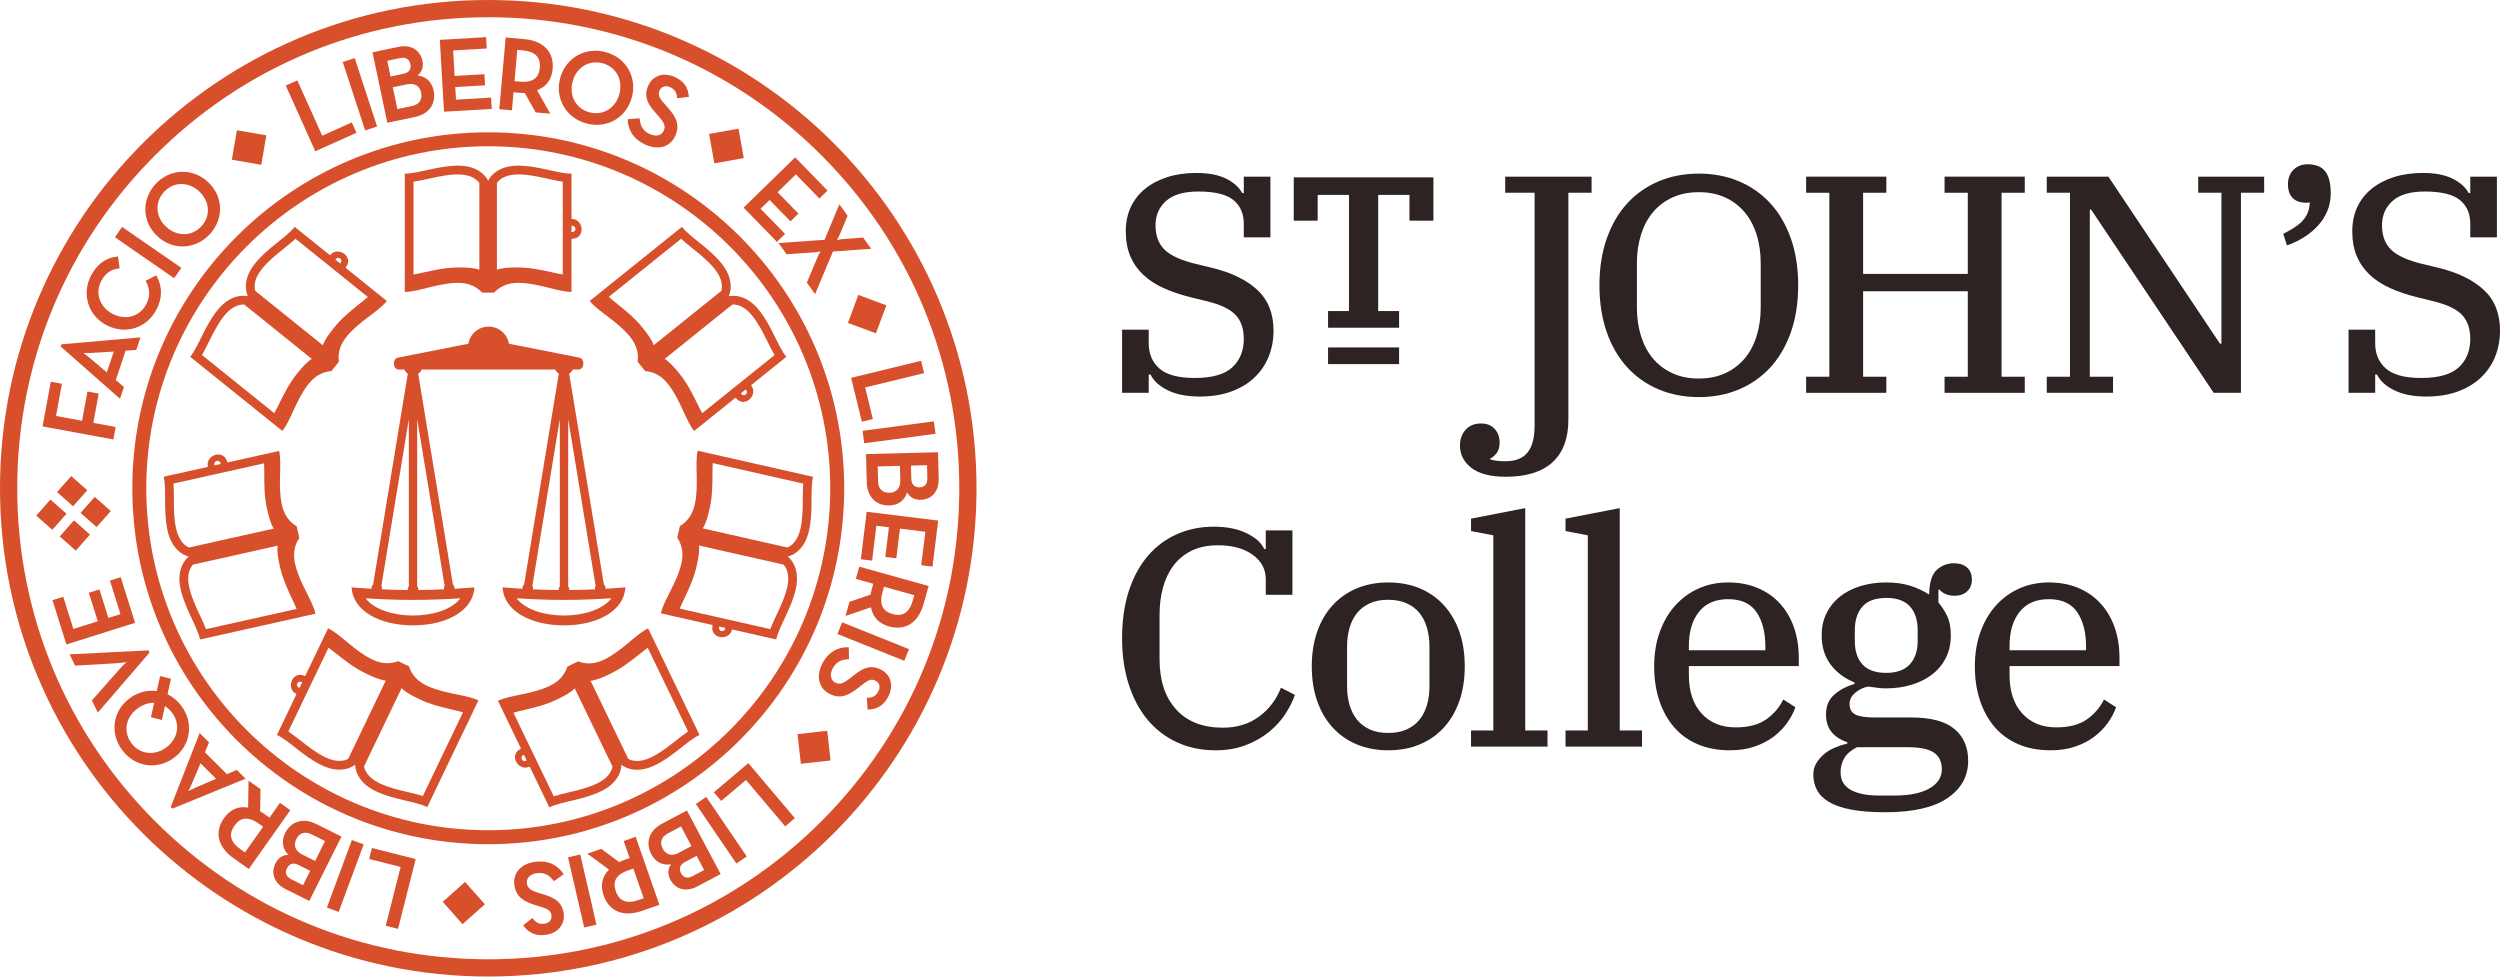 <?xml version="1.0" ?>
<svg xmlns="http://www.w3.org/2000/svg" xmlns:sodipodi="http://sodipodi.sourceforge.net/DTD/sodipodi-0.dtd" xmlns:inkscape="http://www.inkscape.org/namespaces/inkscape" viewBox="0 0 257.624 100.63" sodipodi:docname="icons.svg" inkscape:version="0.92.4 (5da689c313, 2019-01-14)">
	<sodipodi:namedview pagecolor="#ffffff" bordercolor="#666666" borderopacity="1" objecttolerance="10" gridtolerance="10" guidetolerance="10" inkscape:pageopacity="0" inkscape:pageshadow="2" inkscape:window-width="1487" inkscape:window-height="848" id="namedview2220" showgrid="false" fit-margin-top="0" fit-margin-left="0" fit-margin-right="0" fit-margin-bottom="0" inkscape:zoom="1.5985477" inkscape:cx="275.95071" inkscape:cy="13.138563" inkscape:window-x="0" inkscape:window-y="0" inkscape:window-maximized="0" inkscape:current-layer="icons"/>
	<g id="icons" style="fill:none;fill-rule:evenodd;stroke:none;stroke-width:1" transform="translate(-231.072,-11.395)">
		<g id="SJC-logo" transform="translate(231,11)" style="fill-rule:nonzero">
			<path d="m 50.386,0.395 c -27.788,0 -50.314,22.527 -50.314,50.315 0,27.788 22.526,50.315 50.314,50.315 27.789,0 50.316,-22.527 50.316,-50.315 0,-27.788 -22.527,-50.315 -50.316,-50.315 z m 0,1.775 c 12.966,0 25.155,5.049 34.323,14.217 9.168,9.168 14.217,21.357 14.217,34.323 0,12.965 -5.049,25.155 -14.217,34.323 C 75.541,94.2 63.352,99.25 50.386,99.25 37.421,99.25 25.232,94.2 16.064,85.033 6.896,75.865 1.847,63.675 1.847,50.71 1.847,37.744 6.896,25.555 16.064,16.387 25.232,7.219 37.421,2.17 50.386,2.17 Z" id="path1386" inkscape:connector-curvature="0" style="fill:#d74f2b"/>
			<path d="m 50.386,14.03 c -20.257,0 -36.679,16.422 -36.679,36.68 0,20.258 16.422,36.679 36.679,36.679 20.258,0 36.68,-16.421 36.68,-36.679 0,-20.258 -16.422,-36.68 -36.68,-36.68 z m 0,1.438 c 19.433,0 35.242,15.809 35.242,35.242 0,19.432 -15.809,35.241 -35.242,35.241 -19.431,0 -35.241,-15.809 -35.241,-35.241 0,-19.433 15.81,-35.242 35.241,-35.242 z" id="path1388" inkscape:connector-curvature="0" style="fill:#d74f2b"/>
			<path d="m 58.192,63.824 c -1.984,0 -4.016,-0.606 -4.882,-1.776 1.195,0.079 2.966,0.167 4.882,0.167 1.916,0 3.686,-0.088 4.881,-0.167 -0.867,1.17 -2.898,1.776 -4.881,1.776 z M 57.761,43.573 v 17.241 c -0.071,0.092 -0.115,0.207 -0.115,0.332 0,0.018 0.003,0.035 0.005,0.052 -0.953,-0.008 -1.859,-0.038 -2.661,-0.074 0.007,-0.033 0.011,-0.069 0.011,-0.104 0,-0.094 -0.026,-0.18 -0.068,-0.258 z m 3.689,17.189 c -0.041,0.078 -0.067,0.164 -0.067,0.258 0,0.035 0.004,0.071 0.01,0.104 -0.802,0.036 -1.707,0.066 -2.66,0.074 0.001,-0.017 0.005,-0.034 0.005,-0.052 0,-0.125 -0.044,-0.239 -0.115,-0.332 V 43.575 Z m -15.559,0 c -0.041,0.078 -0.066,0.164 -0.066,0.258 0,0.035 0.004,0.071 0.009,0.104 -0.801,0.036 -1.707,0.066 -2.66,0.074 10e-4,-0.017 0.005,-0.034 0.005,-0.052 0,-0.125 -0.044,-0.24 -0.116,-0.332 v -17.24 z m 1.623,1.286 c -0.866,1.17 -2.898,1.776 -4.881,1.776 -1.983,0 -4.015,-0.606 -4.882,-1.776 1.196,0.079 2.965,0.167 4.882,0.167 1.916,0 3.687,-0.088 4.881,-0.167 z M 42.203,43.576 v 17.238 c -0.072,0.093 -0.116,0.207 -0.116,0.332 0,0.018 0.003,0.035 0.005,0.052 -0.953,-0.008 -1.858,-0.038 -2.661,-0.074 0.007,-0.033 0.011,-0.069 0.011,-0.104 0,-0.094 -0.026,-0.18 -0.068,-0.258 z M 62.47,61.069 c 10e-4,-0.017 0.005,-0.033 0.005,-0.049 0,-0.158 -0.068,-0.299 -0.175,-0.399 L 58.727,38.906 c 0.161,-0.105 0.29,-0.255 0.367,-0.433 h 0.602 c 0.269,0 0.487,-0.256 0.487,-0.572 v -0.088 c 0,-0.279 -0.172,-0.518 -0.407,-0.564 l -7.26,-1.431 c -0.17,-1.002 -1.04,-1.766 -2.091,-1.766 -1.049,0 -1.92,0.764 -2.09,1.766 l -7.259,1.431 c -0.236,0.046 -0.409,0.285 -0.409,0.564 v 0.088 c 0,0.316 0.219,0.572 0.489,0.572 h 0.575 c 0.077,0.178 0.205,0.328 0.366,0.433 l -3.572,21.715 c -0.108,0.1 -0.175,0.241 -0.175,0.399 0,0.016 0.003,0.032 0.005,0.049 -1.242,-0.074 -2.047,-0.149 -2.047,-0.149 0.12,2.438 2.906,3.918 6.325,3.918 3.419,0 6.204,-1.48 6.325,-3.918 0,0 -0.804,0.075 -2.046,0.149 10e-4,-0.017 0.004,-0.033 0.004,-0.049 0,-0.158 -0.068,-0.299 -0.174,-0.399 L 43.168,38.906 c 0.162,-0.105 0.289,-0.255 0.368,-0.433 H 57.29 c 0.077,0.178 0.206,0.328 0.366,0.433 l -3.572,21.715 c -0.108,0.1 -0.175,0.241 -0.175,0.399 0,0.016 0.003,0.032 0.005,0.049 -1.243,-0.074 -2.047,-0.149 -2.047,-0.149 0.12,2.438 2.906,3.918 6.325,3.918 3.419,0 6.204,-1.48 6.325,-3.918 0,0 -0.805,0.075 -2.047,0.149 z" id="path1390" inkscape:connector-curvature="0" style="fill:#d74f2b"/>
			<path d="m 59.051,24.302 h -0.086 v -0.64 h 0.086 c 0.176,0 0.32,0.143 0.32,0.32 0,0.177 -0.144,0.32 -0.32,0.32 z m -0.989,4.381 c -0.36,-0.063 -0.751,-0.148 -1.153,-0.237 -1.036,-0.229 -2.209,-0.489 -3.45,-0.489 -0.858,0 -1.582,0.023 -2.18,0.232 v -8.94 c 0.176,-0.258 0.748,-0.88 2.18,-0.88 1.043,0 2.068,0.226 3.059,0.446 0.534,0.118 1.051,0.232 1.544,0.303 z M 49.47,28.189 c -0.598,-0.209 -1.322,-0.232 -2.18,-0.232 -1.241,0 -2.414,0.26 -3.45,0.489 -0.402,0.089 -0.792,0.174 -1.153,0.237 v -9.565 c 0.493,-0.071 1.01,-0.185 1.544,-0.303 0.991,-0.22 2.017,-0.446 3.059,-0.446 1.412,0 1.994,0.618 2.18,0.887 z m 9.581,-5.222 c -0.054,0 -0.086,-0.03 -0.086,-0.067 v -4.614 c -1.44,0 -3.417,-0.821 -5.506,-0.821 -2.461,0 -3.085,1.558 -3.085,1.558 0,0 -0.623,-1.558 -3.084,-1.558 -2.089,0 -4.066,0.821 -5.506,0.821 v 12.191 c 1.44,0 3.417,-0.933 5.506,-0.933 1.23,0 2.001,0.502 2.464,1.003 h 1.241 c 0.462,-0.501 1.234,-1.003 2.464,-1.003 2.089,0 4.066,0.933 5.506,0.933 v -5.413 c 0,-0.029 0.032,-0.067 0.086,-0.067 0.55,0 0.955,-0.396 0.955,-0.956 0,-0.559 -0.405,-1.074 -0.955,-1.074 z" id="path1392" inkscape:connector-curvature="0" style="fill:#d74f2b"/>
			<path d="m 35.181,27.478 -0.054,0.067 -0.498,-0.401 0.054,-0.067 c 0.11,-0.137 0.312,-0.158 0.449,-0.048 0.138,0.111 0.159,0.313 0.049,0.449 z m 2.794,3.518 c -0.274,0.242 -0.587,0.492 -0.908,0.749 -0.827,0.664 -1.766,1.415 -2.543,2.381 -0.538,0.669 -0.973,1.247 -1.187,1.845 l -6.964,-5.604 c -0.091,-0.299 -0.217,-1.135 0.681,-2.251 0.653,-0.813 1.473,-1.469 2.265,-2.104 0.427,-0.342 0.84,-0.673 1.203,-1.012 z m -5.77,6.384 c -0.539,0.336 -1.01,0.885 -1.549,1.553 -0.777,0.966 -1.311,2.043 -1.782,2.994 -0.182,0.369 -0.36,0.727 -0.537,1.047 l -7.452,-5.996 c 0.254,-0.428 0.488,-0.902 0.732,-1.392 0.45,-0.91 0.916,-1.851 1.569,-2.663 0.885,-1.1 1.731,-1.166 2.059,-1.143 z m 1.936,-10.739 c -0.034,0.043 -0.076,0.049 -0.105,0.025 l -3.595,-2.892 c -0.903,1.122 -2.782,2.148 -4.091,3.775 -1.543,1.918 -0.721,3.38 -0.721,3.38 0,0 -1.604,-0.49 -3.147,1.427 -1.31,1.628 -1.909,3.682 -2.813,4.805 l 8.879,7.143 0.62,0.499 c 0.903,-1.123 1.415,-3.248 2.725,-4.875 0.772,-0.959 1.646,-1.245 2.326,-1.292 l 0.389,-0.483 0.389,-0.482 c -0.1,-0.676 -0.008,-1.591 0.763,-2.55 1.31,-1.628 3.276,-2.583 4.179,-3.705 L 39.32,30.917 35.721,28.022 c -0.022,-0.018 -0.032,-0.065 0.002,-0.108 0.345,-0.428 0.29,-0.992 -0.146,-1.343 -0.436,-0.351 -1.091,-0.358 -1.436,0.07 z" id="path1394" inkscape:connector-curvature="0" style="fill:#d74f2b"/>
			<path d="m 22.794,48.128 0.019,0.084 -0.625,0.139 -0.019,-0.083 c -0.038,-0.172 0.071,-0.343 0.244,-0.382 0.171,-0.038 0.342,0.071 0.381,0.242 z m 4.492,0.012 c 0.017,0.365 0.018,0.765 0.019,1.176 0.002,1.061 0.004,2.263 0.275,3.473 0.186,0.838 0.367,1.539 0.702,2.078 l -8.726,1.948 C 19.265,56.7 18.534,56.276 18.222,54.878 17.995,53.861 17.993,52.811 17.991,51.796 17.99,51.248 17.989,50.719 17.951,50.223 Z m 1.389,8.492 c -0.073,0.63 0.062,1.341 0.248,2.179 0.271,1.21 0.78,2.299 1.229,3.26 0.175,0.373 0.344,0.735 0.483,1.073 l -9.336,2.084 c -0.176,-0.466 -0.399,-0.944 -0.632,-1.44 -0.429,-0.92 -0.874,-1.871 -1.101,-2.888 -0.308,-1.378 0.169,-2.081 0.391,-2.322 z m -7.184,-8.213 c 0.011,0.054 -0.01,0.09 -0.046,0.098 l -4.504,1.005 c 0.314,1.406 -0.057,3.514 0.398,5.553 0.536,2.402 2.194,2.671 2.194,2.671 0,0 -1.385,0.949 -0.849,3.351 0.455,2.038 1.687,3.789 2.001,5.195 l 11.897,-2.656 c -0.313,-1.406 -1.655,-3.132 -2.11,-5.171 -0.267,-1.201 0.054,-2.063 0.443,-2.624 L 30.78,55.236 30.644,54.631 c -0.59,-0.343 -1.248,-0.987 -1.516,-2.188 -0.455,-2.038 0.025,-4.171 -0.289,-5.577 l -0.776,0.173 -4.507,1.007 c -0.028,0.006 -0.071,-0.016 -0.084,-0.069 -0.119,-0.537 -0.595,-0.846 -1.141,-0.724 -0.545,0.122 -0.96,0.629 -0.84,1.166 z" id="path1396" inkscape:connector-curvature="0" style="fill:#d74f2b"/>
			<path d="m 31.135,70.669 0.077,0.037 -0.277,0.577 -0.077,-0.037 C 30.7,71.17 30.632,70.979 30.708,70.82 c 0.078,-0.16 0.268,-0.226 0.427,-0.151 z m 2.787,-3.522 c 0.298,0.212 0.613,0.459 0.937,0.713 0.835,0.654 1.78,1.396 2.898,1.932 0.774,0.372 1.437,0.663 2.068,0.735 l -3.868,8.06 c -0.27,0.157 -1.055,0.469 -2.347,-0.15 -0.94,-0.451 -1.766,-1.099 -2.565,-1.725 -0.43,-0.338 -0.846,-0.664 -1.26,-0.941 z m 7.533,4.161 c 0.449,0.448 1.091,0.782 1.866,1.153 1.117,0.537 2.288,0.81 3.32,1.051 0.401,0.095 0.791,0.186 1.143,0.285 l -4.138,8.624 c -0.475,-0.149 -0.989,-0.27 -1.523,-0.394 -0.988,-0.231 -2.01,-0.471 -2.95,-0.921 -1.273,-0.611 -1.531,-1.42 -1.583,-1.744 z m -10.898,0.565 c 0.05,0.024 0.065,0.063 0.049,0.097 l -1.996,4.16 c 1.299,0.623 2.725,2.218 4.609,3.122 2.219,1.065 3.455,-0.07 3.455,-0.07 0,0 -0.111,1.674 2.108,2.739 1.883,0.904 4.02,1.018 5.319,1.641 L 49.374,72.571 C 48.076,71.948 45.89,71.934 44.007,71.031 42.897,70.498 42.418,69.712 42.218,69.06 L 41.659,68.792 41.1,68.524 c -0.635,0.251 -1.547,0.37 -2.656,-0.162 -1.883,-0.904 -3.262,-2.6 -4.561,-3.223 l -0.344,0.717 -1.998,4.163 c -0.012,0.027 -0.056,0.047 -0.105,0.023 -0.496,-0.238 -1.032,-0.055 -1.274,0.449 -0.243,0.504 -0.101,1.144 0.395,1.382 z" id="path1398" inkscape:connector-curvature="0" style="fill:#d74f2b"/>
			<path d="m 53.992,78.213 0.077,-0.037 0.277,0.576 -0.076,0.037 c -0.158,0.077 -0.35,0.01 -0.427,-0.149 -0.076,-0.159 -0.01,-0.351 0.149,-0.427 z m -1.013,-4.376 c 0.352,-0.1 0.741,-0.192 1.142,-0.287 1.032,-0.244 2.202,-0.52 3.318,-1.059 0.773,-0.373 1.415,-0.708 1.863,-1.157 l 3.886,8.052 c -0.046,0.309 -0.292,1.118 -1.582,1.74 -0.939,0.453 -1.961,0.695 -2.948,0.928 -0.534,0.125 -1.048,0.247 -1.523,0.398 z m 7.952,-3.288 c 0.63,-0.073 1.292,-0.366 2.066,-0.739 1.116,-0.539 2.06,-1.283 2.893,-1.939 0.323,-0.255 0.638,-0.503 0.936,-0.715 l 4.156,8.614 c -0.413,0.278 -0.828,0.605 -1.258,0.944 -0.798,0.629 -1.623,1.278 -2.561,1.731 -1.272,0.613 -2.065,0.31 -2.35,0.149 z m -6.359,8.866 c 0.05,-0.023 0.09,-0.01 0.106,0.023 l 2.005,4.156 c 1.298,-0.626 3.435,-0.746 5.315,-1.654 2.217,-1.069 2.102,-2.743 2.102,-2.743 0,0 1.239,1.131 3.456,0.062 1.881,-0.908 3.305,-2.506 4.602,-3.132 L 66.86,65.147 c -1.297,0.627 -2.672,2.326 -4.554,3.233 -1.108,0.535 -2.02,0.419 -2.656,0.169 l -0.558,0.269 -0.558,0.269 c -0.2,0.653 -0.676,1.44 -1.785,1.975 -1.88,0.907 -4.066,0.927 -5.364,1.553 l 2.353,4.875 c 0.012,0.026 10e-4,0.073 -0.048,0.097 -0.496,0.239 -0.688,0.772 -0.445,1.276 0.243,0.504 0.832,0.792 1.327,0.552 z" id="path1400" inkscape:connector-curvature="0" style="fill:#d74f2b"/>
			<path d="m 74.175,65.044 0.019,-0.083 0.624,0.141 -0.02,0.083 c -0.038,0.172 -0.21,0.28 -0.382,0.241 -0.171,-0.039 -0.28,-0.21 -0.241,-0.382 z M 70.12,63.112 c 0.14,-0.338 0.311,-0.7 0.487,-1.072 0.451,-0.96 0.964,-2.047 1.237,-3.256 0.191,-0.837 0.327,-1.548 0.256,-2.179 l 8.72,1.974 c 0.213,0.229 0.692,0.925 0.376,2.322 -0.231,1.017 -0.678,1.967 -1.111,2.884 -0.233,0.496 -0.459,0.974 -0.636,1.439 z m 2.379,-8.27 c 0.335,-0.538 0.519,-1.239 0.708,-2.076 0.274,-1.209 0.28,-2.411 0.286,-3.472 0.002,-0.412 0.004,-0.812 0.022,-1.177 l 9.329,2.112 c -0.04,0.497 -0.043,1.026 -0.045,1.573 -0.006,1.015 -0.01,2.065 -0.241,3.081 -0.311,1.377 -1.042,1.809 -1.347,1.932 z m 2.978,10.497 c 0.012,-0.053 0.048,-0.077 0.084,-0.068 l 4.5,1.018 c 0.318,-1.404 1.556,-3.151 2.017,-5.188 0.543,-2.4 -0.838,-3.353 -0.838,-3.353 0,0 1.657,-0.265 2.2,-2.665 0.461,-2.037 0.098,-4.146 0.415,-5.551 L 72.741,47.015 71.965,46.84 c -0.318,1.404 0.156,3.538 -0.305,5.575 -0.272,1.201 -0.932,1.842 -1.523,2.183 l -0.138,0.605 -0.136,0.604 c 0.386,0.563 0.706,1.426 0.434,2.626 -0.462,2.037 -1.807,3.759 -2.126,5.164 l 0.776,0.176 4.504,1.02 c 0.028,0.006 0.057,0.045 0.046,0.097 -0.121,0.537 0.175,1.02 0.721,1.143 0.545,0.124 1.137,-0.157 1.259,-0.694 z" id="path1402" inkscape:connector-curvature="0" style="fill:#d74f2b"/>
			<path d="m 76.469,41.003 -0.054,-0.067 0.5,-0.401 0.053,0.067 c 0.11,0.137 0.088,0.339 -0.05,0.449 -0.137,0.111 -0.338,0.089 -0.449,-0.048 z m -4.035,1.973 C 72.257,42.656 72.08,42.297 71.897,41.928 71.427,40.977 70.894,39.9 70.118,38.933 69.581,38.265 69.109,37.715 68.571,37.378 l 6.969,-5.599 c 0.311,-0.025 1.155,0.032 2.052,1.149 0.653,0.813 1.118,1.754 1.568,2.664 0.243,0.49 0.477,0.965 0.73,1.393 z M 67.438,35.969 C 67.226,35.371 66.79,34.793 66.253,34.123 65.477,33.157 64.54,32.405 63.712,31.74 63.391,31.483 63.079,31.233 62.804,30.99 L 70.261,25 c 0.363,0.34 0.777,0.671 1.203,1.013 0.791,0.636 1.611,1.292 2.263,2.105 0.885,1.101 0.768,1.941 0.675,2.256 z m 10.072,4.197 c -0.034,-0.042 -0.031,-0.085 -0.002,-0.108 l 3.597,-2.89 c -0.902,-1.123 -1.5,-3.178 -2.809,-4.806 -1.541,-1.919 -3.146,-1.429 -3.146,-1.429 0,0 0.823,-1.463 -0.718,-3.381 -1.309,-1.628 -3.186,-2.655 -4.089,-3.778 L 60.84,31.41 c 0.903,1.123 2.867,2.079 4.176,3.707 0.771,0.959 0.862,1.875 0.762,2.55 l 0.388,0.484 0.388,0.483 c 0.682,0.047 1.556,0.334 2.326,1.293 1.309,1.628 1.82,3.754 2.722,4.877 l 0.62,-0.498 3.6,-2.893 c 0.022,-0.018 0.071,-0.017 0.105,0.025 0.345,0.429 0.907,0.496 1.343,0.146 0.436,-0.35 0.585,-0.989 0.24,-1.418 z" id="path1404" inkscape:connector-curvature="0" style="fill:#d74f2b"/>
			<polyline id="polyline1406" points="36.806 14.076 36.327 13.011 33.276 14.381 30.712 8.677 29.521 9.212 32.562 15.982 36.806 14.076" style="fill:#d74f2b"/>
			<polyline id="polyline1408" points="36.65 6.466 36.623 6.382 35.391 6.785 37.673 13.75 37.701 13.834 38.932 13.432 36.65 6.466" style="fill:#d74f2b"/>
			<path d="M 40.319,8.279 39.979,6.66 41.29,6.385 c 0.587,-0.124 0.961,0.09 1.072,0.62 0.109,0.522 -0.144,0.875 -0.712,0.994 z m 0.705,3.356 -0.472,-2.245 1.456,-0.305 c 0.779,-0.164 1.312,0.152 1.462,0.864 0.15,0.714 -0.192,1.212 -0.939,1.369 z m 2.078,-3.464 c 0.454,-0.364 0.631,-0.893 0.5,-1.514 -0.239,-1.136 -1.213,-1.696 -2.48,-1.431 l -2.662,0.559 1.507,7.174 0.018,0.087 2.849,-0.597 C 44.287,12.143 45.04,11.073 44.757,9.723 44.57,8.83 43.973,8.276 43.102,8.171 Z" id="path1410" inkscape:connector-curvature="0" style="fill:#d74f2b"/>
			<polyline id="polyline1412" points="47.062 10.665 46.986 9.365 50.058 9.186 49.992 8.042 46.919 8.221 46.767 5.592 50.232 5.391 50.165 4.225 45.396 4.502 45.826 11.906 50.743 11.62 50.675 10.455 47.062 10.665" style="fill:#d74f2b"/>
			<path d="m 53.379,5.535 0.548,0.048 c 1.29,0.115 1.869,0.7 1.773,1.789 C 55.653,7.905 55.475,8.28 55.159,8.518 54.821,8.772 54.311,8.872 53.64,8.81 L 53.093,8.762 Z m 0.767,4.434 1.123,2.008 1.508,0.134 -1.361,-2.418 C 56.384,9.332 56.924,8.591 57.022,7.49 57.176,5.748 56.075,4.602 54.074,4.424 l -1.892,-0.169 -0.657,7.389 1.302,0.116 0.164,-1.856 0.59,0.052 c 0.19,0.017 0.38,0.016 0.565,0.013 z" id="path1414" inkscape:connector-curvature="0" style="fill:#d74f2b"/>
			<path d="m 59.079,8.795 c 0.188,-0.704 0.601,-1.281 1.163,-1.626 0.374,-0.231 0.802,-0.348 1.246,-0.348 0.224,0 0.454,0.03 0.682,0.091 1.394,0.373 2.12,1.706 1.729,3.172 -0.392,1.465 -1.687,2.256 -3.081,1.885 -1.4,-0.374 -2.131,-1.709 -1.739,-3.174 z m 1.432,4.323 c 0.358,0.096 0.712,0.142 1.058,0.142 1.685,0 3.148,-1.093 3.613,-2.834 C 65.743,8.33 64.58,6.325 62.477,5.763 61.473,5.493 60.444,5.614 59.581,6.1 58.704,6.593 58.07,7.428 57.796,8.451 c -0.274,1.024 -0.141,2.064 0.373,2.93 0.506,0.852 1.338,1.469 2.342,1.737 z" id="path1416" inkscape:connector-curvature="0" style="fill:#d74f2b"/>
			<path d="m 64.762,12.764 c 0.02,0.646 0.279,1.832 1.801,2.527 0.433,0.198 0.858,0.298 1.258,0.298 0.192,0 0.378,-0.024 0.555,-0.07 0.571,-0.151 1.012,-0.537 1.277,-1.116 0.519,-1.139 0.082,-1.975 -0.793,-2.955 L 68.521,11.06 c -0.56,-0.623 -0.666,-0.925 -0.475,-1.345 0.091,-0.199 0.24,-0.336 0.428,-0.397 0.197,-0.064 0.423,-0.042 0.657,0.065 0.46,0.21 0.66,0.503 0.712,1.049 l 0.009,0.09 1.205,-0.149 -0.008,-0.084 C 70.972,9.365 70.515,8.743 69.611,8.33 68.474,7.81 67.351,8.172 66.879,9.205 c -0.491,1.075 -0.086,1.868 0.674,2.727 l 0.348,0.392 c 0.582,0.659 0.802,1.04 0.568,1.551 -0.223,0.491 -0.802,0.625 -1.436,0.335 -0.799,-0.364 -0.972,-0.955 -1.04,-1.539 l -0.009,-0.085 -1.225,0.093 0.003,0.085" id="path1418" inkscape:connector-curvature="0" style="fill:#d74f2b"/>
			<polyline id="polyline1420" points="76.716 16.685 76.177 13.655 73.144 14.198 73.687 17.23 76.716 16.685" style="fill:#d74f2b"/>
			<polyline id="polyline1422" points="80.136 25.318 80.973 24.503 78.446 21.91 79.379 21.001 81.527 23.205 82.348 22.405 80.201 20.2 82.086 18.362 84.509 20.848 85.346 20.034 82.012 16.612 76.699 21.789 80.136 25.318" style="fill:#d74f2b"/>
			<path d="m 80.305,25.439 0.826,1.157 2.892,-0.201 c 0.204,-0.014 0.442,-0.064 0.609,-0.103 -0.091,0.153 -0.214,0.373 -0.289,0.552 l -1.124,2.679 0.846,1.183 1.842,-4.391 3.935,-0.283 -0.826,-1.158 -2.114,0.156 c -0.194,0.017 -0.425,0.065 -0.59,0.106 0.089,-0.15 0.209,-0.361 0.283,-0.538 l 0.821,-1.965 -0.845,-1.184 -1.529,3.657 -4.737,0.333" id="path1424" inkscape:connector-curvature="0" style="fill:#d74f2b"/>
			<polyline id="polyline1426" points="87.451 33.676 90.338 34.741 91.411 31.856 88.521 30.786 87.451 33.676" style="fill:#d74f2b"/>
			<polyline id="polyline1428" points="87.781 39.332 88.883 43.85 90.018 43.573 89.225 40.324 95.212 38.864 95.298 38.842 94.989 37.574 87.867 39.31 87.781 39.332" style="fill:#d74f2b"/>
			<polyline id="polyline1430" points="89.129 46.077 96.481 45.096 96.31 43.812 88.958 44.793 89.129 46.077" style="fill:#d74f2b"/>
			<path d="m 90.556,50.004 -0.039,-1.541 2.293,-0.059 0.038,1.489 c 0.01,0.408 -0.09,0.728 -0.297,0.952 -0.192,0.207 -0.474,0.321 -0.818,0.329 -0.342,0.01 -0.634,-0.084 -0.834,-0.27 -0.218,-0.202 -0.333,-0.504 -0.343,-0.9 z m 3.425,-0.269 v 10e-4 l -0.035,-1.36 1.655,-0.042 0.033,1.338 c 0.008,0.314 -0.062,0.554 -0.211,0.713 -0.135,0.147 -0.335,0.225 -0.592,0.231 -0.529,0.006 -0.835,-0.299 -0.85,-0.881 z m -4.665,-2.549 0.074,2.911 c 0.019,0.751 0.26,1.371 0.695,1.794 0.401,0.388 0.94,0.592 1.565,0.592 0.024,0 0.049,0 0.074,-10e-4 0.911,-0.023 1.565,-0.511 1.825,-1.348 0.277,0.512 0.771,0.786 1.4,0.765 1.16,-0.03 1.888,-0.887 1.855,-2.182 l -0.069,-2.719 -7.33,0.186 z" id="path1432" inkscape:connector-curvature="0" style="fill:#d74f2b"/>
			<polyline id="polyline1434" points="88.782 58.026 89.941 58.168 90.382 54.573 91.676 54.732 91.3 57.788 92.439 57.928 92.815 54.872 95.43 55.193 95.006 58.641 96.167 58.783 96.75 54.039 89.383 53.134 88.782 58.026" style="fill:#d74f2b"/>
			<path d="m 93.332,63.567 c -0.339,0.217 -0.756,0.252 -1.274,0.107 -0.516,-0.143 -0.851,-0.386 -1.028,-0.741 -0.189,-0.378 -0.193,-0.898 -0.011,-1.546 l 0.148,-0.53 3.122,0.87 -0.148,0.53 c -0.179,0.641 -0.451,1.082 -0.809,1.31 z m -4.715,-4.777 -0.351,1.259 1.796,0.5 -0.16,0.57 c -0.05,0.181 -0.083,0.366 -0.114,0.554 l -2.18,0.737 -0.407,1.459 2.626,-0.896 c 0.178,1.017 0.809,1.683 1.875,1.98 0.295,0.082 0.583,0.123 0.858,0.123 0.488,0 0.94,-0.128 1.334,-0.383 0.623,-0.404 1.094,-1.123 1.36,-2.081 l 0.51,-1.83 -7.061,-1.969 z" id="path1436" inkscape:connector-curvature="0" style="fill:#d74f2b"/>
			<polyline id="polyline1438" points="86.369 65.729 93.259 68.491 93.742 67.288 86.851 64.526 86.369 65.729" style="fill:#d74f2b"/>
			<path d="M 90.887,69.413 C 89.84,68.86 89.028,69.22 88.126,69.929 l -0.412,0.325 c -0.691,0.541 -1.083,0.739 -1.581,0.477 -0.231,-0.122 -0.379,-0.324 -0.425,-0.584 -0.046,-0.261 0.016,-0.57 0.173,-0.869 0.411,-0.777 1.01,-0.915 1.597,-0.949 l 0.085,-0.005 -0.022,-1.228 -0.084,-0.002 c -0.64,-0.015 -1.845,0.173 -2.627,1.652 -0.329,0.623 -0.444,1.245 -0.332,1.797 0.117,0.578 0.476,1.041 1.04,1.339 1.106,0.585 1.966,0.196 2.996,-0.621 l 0.407,-0.315 c 0.654,-0.522 0.962,-0.611 1.37,-0.396 0.404,0.213 0.51,0.646 0.269,1.101 -0.237,0.448 -0.541,0.63 -1.088,0.651 l -0.091,0.003 0.079,1.211 0.085,-0.002 c 0.927,-0.023 1.574,-0.444 2.038,-1.323 0.584,-1.104 0.289,-2.247 -0.716,-2.778" id="path1440" inkscape:connector-curvature="0" style="fill:#d74f2b"/>
			<polyline id="polyline1442" points="82.256 76.044 82.601 79.102 85.661 78.764 85.319 75.702 82.256 76.044" style="fill:#d74f2b"/>
			<polyline id="polyline1444" points="77.19 79.036 73.637 82.041 74.391 82.932 76.946 80.773 80.927 85.481 80.985 85.549 81.982 84.704 77.247 79.105 77.19 79.036" style="fill:#d74f2b"/>
			<polyline id="polyline1446" points="71.777 83.243 75.951 89.38 77.023 88.651 72.849 82.515 71.777 83.243" style="fill:#d74f2b"/>
			<path d="m 72.635,90.046 -1.181,0.628 c -0.535,0.283 -0.95,0.18 -1.203,-0.297 -0.25,-0.471 -0.105,-0.881 0.408,-1.154 l 1.2,-0.637 z m -2.384,-4.489 1.076,2.026 -1.314,0.697 c -0.36,0.191 -0.692,0.246 -0.984,0.16 -0.271,-0.08 -0.499,-0.282 -0.66,-0.585 -0.341,-0.643 -0.152,-1.217 0.522,-1.575 z m -1.964,-0.278 c -1.31,0.695 -1.739,1.933 -1.091,3.151 0.427,0.805 1.153,1.169 2.02,1.032 -0.335,0.475 -0.358,1.032 -0.06,1.592 0.25,0.471 0.644,0.804 1.112,0.938 0.159,0.046 0.325,0.068 0.497,0.068 0.373,0 0.771,-0.108 1.17,-0.32 l 2.401,-1.275 -3.479,-6.552 z" id="path1448" inkscape:connector-curvature="0" style="fill:#d74f2b"/>
			<path d="m 63.533,92.241 c -0.363,-1.041 0.045,-1.727 1.284,-2.16 l 0.519,-0.18 1.069,3.059 -0.52,0.181 c -1.222,0.427 -1.992,0.132 -2.352,-0.9 z m 2.045,-5.613 -1.234,0.431 0.615,1.759 -0.56,0.195 c -0.174,0.061 -0.344,0.139 -0.52,0.222 l -1.85,-1.368 -1.43,0.5 2.235,1.643 c -0.732,0.727 -0.919,1.625 -0.554,2.668 0.421,1.206 1.322,1.847 2.515,1.847 0.442,0 0.923,-0.088 1.435,-0.267 l 1.793,-0.626 z" id="path1450" inkscape:connector-curvature="0" style="fill:#d74f2b"/>
			<polyline id="polyline1452" points="59.868 88.452 58.605 88.743 60.253 95.887 60.273 95.973 61.537 95.682 59.888 88.538 59.868 88.452" style="fill:#d74f2b"/>
			<path d="M 56.161,92.586 55.66,92.434 c -0.841,-0.258 -1.228,-0.467 -1.297,-1.026 -0.066,-0.535 0.356,-0.953 1.05,-1.038 0.875,-0.104 1.329,0.306 1.692,0.768 l 0.053,0.067 0.995,-0.72 -0.046,-0.071 c -0.355,-0.54 -1.199,-1.415 -2.859,-1.212 -0.701,0.086 -1.276,0.347 -1.666,0.755 -0.408,0.428 -0.583,0.987 -0.504,1.619 0.153,1.243 0.963,1.728 2.221,2.106 l 0.493,0.154 c 0.803,0.238 1.052,0.44 1.109,0.898 0.026,0.217 -0.028,0.411 -0.157,0.563 -0.134,0.158 -0.339,0.257 -0.594,0.288 -0.506,0.062 -0.826,-0.084 -1.156,-0.521 l -0.055,-0.073 -0.949,0.757 0.05,0.069 c 0.469,0.638 1.059,0.944 1.836,0.944 0.133,0 0.272,-0.009 0.415,-0.027 0.599,-0.073 1.114,-0.33 1.452,-0.723 0.338,-0.394 0.487,-0.91 0.421,-1.453 -0.145,-1.173 -0.906,-1.637 -2.003,-1.972" id="path1454" inkscape:connector-curvature="0" style="fill:#d74f2b"/>
			<polyline id="polyline1456" points="45.695 93.324 47.736 95.628 50.04 93.581 47.995 91.278 45.695 93.324" style="fill:#d74f2b"/>
			<polyline id="polyline1458" points="38.113 88.914 41.355 89.735 39.823 95.795 41.089 96.116 42.908 88.923 38.4 87.783 38.113 88.914" style="fill:#d74f2b"/>
			<polyline id="polyline1460" points="33.759 93.92 34.974 94.369 37.548 87.411 36.332 86.961 33.759 93.92" style="fill:#d74f2b"/>
			<path d="m 30.103,91.013 c -0.28,-0.139 -0.459,-0.314 -0.53,-0.52 -0.066,-0.188 -0.041,-0.4 0.074,-0.63 0.156,-0.312 0.389,-0.472 0.677,-0.472 0.151,0 0.319,0.044 0.499,0.134 l 1.216,0.608 -0.74,1.479 z m 0.504,-4.146 c 0.218,-0.434 0.547,-0.658 0.944,-0.658 0.198,0 0.414,0.055 0.641,0.169 l 1.378,0.688 -1.025,2.051 -1.33,-0.665 c -0.365,-0.182 -0.6,-0.42 -0.701,-0.708 -0.092,-0.267 -0.06,-0.57 0.093,-0.877 z m 2.05,-1.562 c -1.326,-0.664 -2.582,-0.293 -3.2,0.941 -0.406,0.814 -0.283,1.62 0.334,2.243 -0.581,0.003 -1.048,0.308 -1.332,0.876 -0.517,1.037 -0.103,2.081 1.056,2.66 l 2.432,1.215 3.312,-6.635 z" id="path1462" inkscape:connector-curvature="0" style="fill:#d74f2b"/>
			<path d="m 24.867,87.919 c -0.543,-0.384 -0.868,-0.788 -0.961,-1.202 -0.09,-0.393 0.017,-0.798 0.327,-1.237 0.308,-0.436 0.649,-0.672 1.044,-0.719 0.047,-0.005 0.096,-0.008 0.144,-0.008 0.386,0 0.828,0.174 1.315,0.518 l 0.449,0.317 -1.869,2.648 z m 4.054,-4.79 -1.074,1.523 -0.484,-0.343 C 27.213,84.204 27.06,84.116 26.88,84.015 l 0.038,-2.301 -1.237,-0.872 -0.038,2.773 c -1.018,-0.173 -1.857,0.196 -2.495,1.099 -0.49,0.695 -0.66,1.44 -0.492,2.153 0.171,0.723 0.69,1.408 1.503,1.98 l 1.55,1.096 4.28,-6.06 z" id="path1464" inkscape:connector-curvature="0" style="fill:#d74f2b"/>
			<path d="m 19.477,81.929 c 0.11,-0.211 0.26,-0.508 0.358,-0.756 l 0.899,-2.12 1.605,1.594 -2.112,0.913 c -0.248,0.101 -0.542,0.255 -0.75,0.369 z m 4.994,-2.193 -1.015,0.433 -2.267,-2.251 0.426,-1.019 -0.971,-0.963 -2.953,7.558 -0.022,0.054 0.174,0.173 7.536,-3.083 z" id="path1466" inkscape:connector-curvature="0" style="fill:#d74f2b"/>
			<path d="m 17.841,73.891 c 0.843,1.179 0.56,2.674 -0.675,3.557 -0.591,0.424 -1.28,0.605 -1.93,0.517 -0.657,-0.092 -1.243,-0.456 -1.653,-1.029 -0.409,-0.571 -0.563,-1.243 -0.435,-1.891 0.127,-0.644 0.523,-1.232 1.116,-1.656 0.524,-0.374 1.08,-0.569 1.62,-0.569 0.025,0 0.048,0.001 0.072,0.001 l -0.329,1.477 1.124,0.294 0.321,-1.435 c 0.292,0.184 0.556,0.436 0.769,0.734 z m 1.672,2.138 c 0.151,-0.979 -0.099,-1.984 -0.704,-2.83 -0.393,-0.549 -0.9,-0.982 -1.472,-1.256 l 0.351,-1.599 -1.117,-0.284 -0.342,1.547 c -0.945,-0.133 -1.915,0.113 -2.737,0.701 -1.765,1.263 -2.142,3.55 -0.876,5.32 0.767,1.074 1.908,1.64 3.081,1.64 0.765,0 1.545,-0.241 2.242,-0.74 0.862,-0.616 1.421,-1.503 1.574,-2.499 z" id="path1468" inkscape:connector-curvature="0" style="fill:#d74f2b"/>
			<path d="m 15.482,67.643 -0.111,-0.23 -8.125,0.414 0.562,1.162 4.256,-0.248 c 0.335,-0.008 0.765,-0.072 1.051,-0.122 -0.216,0.199 -0.534,0.502 -0.743,0.751 l -2.791,3.16 -0.04,0.044 0.609,1.258 5.294,-6.145 0.038,-0.044" id="path1470" inkscape:connector-curvature="0" style="fill:#d74f2b"/>
			<polyline id="polyline1472" points="12.513 59.876 11.399 60.225 12.486 63.681 11.243 64.072 10.319 61.136 9.225 61.479 10.149 64.416 7.635 65.207 6.593 61.894 5.479 62.244 6.914 66.803 13.993 64.576 12.513 59.876" style="fill:#d74f2b"/>
			<polyline id="polyline1474" points="11.489 53.06 9.836 51.598 8.374 53.25 10.026 54.713 11.489 53.06" style="fill:#d74f2b"/>
			<polyline id="polyline1476" points="7.413 49.453 5.951 51.106 7.603 52.568 9.065 50.916 7.413 49.453" style="fill:#d74f2b"/>
			<polyline id="polyline1478" points="5.269 51.872 3.807 53.529 5.459 54.991 6.926 53.338 5.269 51.872" style="fill:#d74f2b"/>
			<polyline id="polyline1480" points="7.882 57.136 9.344 55.484 7.692 54.016 6.229 55.674 7.882 57.136" style="fill:#d74f2b"/>
			<polyline id="polyline1482" points="11.994 44.395 9.689 43.97 10.244 40.954 9.084 40.74 8.529 43.758 5.844 43.263 6.455 39.942 5.306 39.73 4.458 44.337 11.756 45.68 11.994 44.395" style="fill:#d74f2b"/>
			<path d="M 11.796,36.626 11.081,38.772 9.326,37.285 C 9.124,37.107 8.857,36.912 8.662,36.776 8.9,36.782 9.232,36.783 9.498,36.763 Z m 1.047,3.651 -0.839,-0.718 1.011,-3.03 1.102,-0.071 0.432,-1.296 -8.083,0.709 -0.058,0.005 -0.077,0.232 6.108,5.384 z" id="path1484" inkscape:connector-curvature="0" style="fill:#d74f2b"/>
			<path d="m 11.06,33.91 c 0.579,0.302 1.197,0.456 1.812,0.456 0.38,0 0.759,-0.059 1.126,-0.178 0.939,-0.305 1.719,-0.976 2.196,-1.888 0.617,-1.182 0.625,-2.378 0.02,-3.46 l -0.042,-0.075 -1.093,0.563 0.043,0.08 c 0.423,0.787 0.43,1.553 0.018,2.341 -0.323,0.619 -0.85,1.057 -1.485,1.234 -0.631,0.177 -1.335,0.089 -1.98,-0.249 -1.338,-0.699 -1.826,-2.13 -1.162,-3.402 0.398,-0.761 1.019,-1.201 1.796,-1.272 l 0.093,-0.008 -0.173,-1.227 -0.086,0.009 c -1.171,0.124 -2.073,0.78 -2.684,1.948 -0.476,0.913 -0.583,1.935 -0.299,2.878 0.289,0.962 0.963,1.761 1.9,2.25" id="Fill-51" inkscape:connector-curvature="0" style="fill:#d74f2b"/>
			<polyline id="polyline1487" points="18.021 29.065 18.758 27.998 12.725 23.83 12.652 23.78 11.915 24.845 17.948 29.015 18.021 29.065" style="fill:#d74f2b"/>
			<path d="m 18.764,19.356 c 0.643,0 1.285,0.263 1.814,0.744 1.121,1.021 1.229,2.536 0.258,3.603 -0.473,0.52 -1.098,0.813 -1.761,0.826 -0.663,0.007 -1.319,-0.25 -1.857,-0.74 -1.121,-1.021 -1.226,-2.539 -0.252,-3.61 0.473,-0.519 1.098,-0.811 1.758,-0.823 0.014,0 0.026,0 0.04,0 z m 0.12,6.435 c 0.072,0 0.142,-0.002 0.214,-0.006 0.988,-0.058 1.918,-0.513 2.618,-1.281 1.465,-1.609 1.36,-3.925 -0.245,-5.386 -0.782,-0.712 -1.767,-1.073 -2.771,-1.015 -0.989,0.057 -1.916,0.51 -2.613,1.275 -1.469,1.614 -1.367,3.932 0.238,5.393 0.727,0.663 1.629,1.02 2.559,1.02 z" id="Fill-53" inkscape:connector-curvature="0" style="fill:#d74f2b"/>
			<polyline id="Fill-54" points="27.518 14.343 24.486 13.817 23.962 16.854 26.999 17.377 27.518 14.343" style="fill:#d74f2b"/>
			<path d="m 125.338,77.713 c -1.467,0 -2.796,-0.277 -3.988,-0.83 -1.192,-0.553 -2.203,-1.33 -3.032,-2.329 -0.83,-1 -1.474,-2.213 -1.931,-3.638 -0.458,-1.426 -0.686,-3.001 -0.686,-4.724 0,-1.851 0.233,-3.49 0.702,-4.914 0.468,-1.427 1.123,-2.628 1.963,-3.607 0.841,-0.979 1.841,-1.724 3,-2.235 1.16,-0.51 2.42,-0.766 3.781,-0.766 1.341,0 2.468,0.224 3.384,0.671 0.914,0.447 1.52,0.989 1.818,1.628 h 0.16 v -1.916 h 2.745 v 6.639 h -2.745 v -1.597 c 0,-1.042 -0.452,-1.886 -1.356,-2.536 -0.904,-0.649 -2.09,-0.973 -3.559,-0.973 -1.063,0 -1.972,0.186 -2.728,0.557 -0.756,0.373 -1.378,0.885 -1.867,1.533 -0.49,0.65 -0.852,1.41 -1.085,2.282 -0.235,0.872 -0.351,1.798 -0.351,2.777 v 4.595 c 0,2.192 0.568,3.915 1.707,5.17 1.138,1.256 2.739,1.883 4.804,1.883 1.468,0 2.717,-0.383 3.749,-1.149 1.032,-0.765 1.782,-1.755 2.25,-2.968 l 1.436,0.735 c -0.213,0.638 -0.543,1.297 -0.989,1.978 -0.447,0.681 -1.011,1.298 -1.691,1.851 -0.682,0.554 -1.48,1.006 -2.394,1.357 -0.916,0.35 -1.947,0.526 -3.097,0.526" id="Fill-55" inkscape:connector-curvature="0" style="fill:#2c2322"/>
			<path d="m 143.132,75.926 c 0.724,0 1.357,-0.122 1.9,-0.367 0.542,-0.244 0.983,-0.58 1.323,-1.005 0.342,-0.425 0.596,-0.931 0.767,-1.517 0.17,-0.585 0.255,-1.228 0.255,-1.93 v -4.085 c 0,-0.702 -0.085,-1.345 -0.255,-1.931 -0.171,-0.585 -0.425,-1.09 -0.767,-1.516 -0.34,-0.425 -0.781,-0.761 -1.323,-1.005 -0.543,-0.246 -1.176,-0.368 -1.9,-0.368 -0.745,0 -1.383,0.122 -1.915,0.368 -0.531,0.244 -0.967,0.58 -1.307,1.005 -0.342,0.426 -0.596,0.931 -0.767,1.516 -0.171,0.586 -0.256,1.229 -0.256,1.931 v 4.085 c 0,0.702 0.085,1.345 0.256,1.93 0.171,0.586 0.425,1.092 0.767,1.517 0.34,0.425 0.776,0.761 1.307,1.005 0.532,0.245 1.17,0.367 1.915,0.367 z m 0,1.787 c -1.192,0 -2.271,-0.202 -3.239,-0.606 -0.969,-0.404 -1.798,-0.984 -2.489,-1.739 -0.692,-0.755 -1.225,-1.666 -1.596,-2.729 -0.373,-1.063 -0.558,-2.255 -0.558,-3.575 0,-1.318 0.185,-2.51 0.558,-3.574 0.371,-1.063 0.904,-1.974 1.596,-2.729 0.691,-0.755 1.52,-1.335 2.489,-1.739 0.968,-0.404 2.047,-0.606 3.239,-0.606 1.192,0 2.271,0.202 3.241,0.606 0.966,0.404 1.796,0.984 2.488,1.739 0.691,0.755 1.223,1.666 1.596,2.729 0.373,1.064 0.558,2.256 0.558,3.574 0,1.32 -0.185,2.512 -0.558,3.575 -0.373,1.063 -0.905,1.974 -1.596,2.729 -0.692,0.755 -1.522,1.335 -2.488,1.739 -0.97,0.404 -2.049,0.606 -3.241,0.606 z" id="Fill-56" inkscape:connector-curvature="0" style="fill:#2c2322"/>
			<polyline id="Fill-57" points="151.661 75.671 153.958 75.671 153.958 55.564 151.661 55.118 151.661 53.841 157.247 52.756 157.247 75.671 159.543 75.671 159.543 77.33 151.661 77.33 151.661 75.671" style="fill:#2c2322"/>
			<polyline id="Fill-58" points="161.399 75.671 163.696 75.671 163.696 55.564 161.399 55.118 161.399 53.841 166.984 52.756 166.984 75.671 169.282 75.671 169.282 77.33 161.399 77.33 161.399 75.671" style="fill:#2c2322"/>
			<path d="m 174.108,67.405 h 7.883 v -0.383 c 0,-1.469 -0.303,-2.649 -0.909,-3.543 -0.607,-0.893 -1.581,-1.34 -2.921,-1.34 -1.32,0 -2.325,0.436 -3.016,1.309 -0.691,0.872 -1.037,2.042 -1.037,3.509 z m 4.244,10.308 c -1.255,0 -2.366,-0.207 -3.335,-0.622 -0.968,-0.415 -1.781,-1.006 -2.441,-1.771 -0.66,-0.766 -1.165,-1.681 -1.516,-2.744 -0.352,-1.064 -0.527,-2.235 -0.527,-3.512 0,-1.297 0.191,-2.478 0.575,-3.542 0.383,-1.064 0.914,-1.973 1.595,-2.729 0.681,-0.755 1.485,-1.341 2.41,-1.756 0.926,-0.414 1.942,-0.621 3.048,-0.621 1.128,0 2.142,0.191 3.047,0.574 0.905,0.382 1.671,0.92 2.298,1.611 0.628,0.692 1.107,1.512 1.437,2.458 0.329,0.947 0.494,1.994 0.494,3.143 v 0.83 h -11.329 v 0.895 c 0,1.701 0.435,3.03 1.309,3.988 0.872,0.958 2.041,1.436 3.51,1.436 1.298,0 2.334,-0.266 3.111,-0.797 0.777,-0.532 1.378,-1.224 1.804,-2.075 l 1.245,0.798 c -0.192,0.554 -0.479,1.096 -0.862,1.627 -0.383,0.533 -0.851,1.006 -1.405,1.421 -0.554,0.415 -1.202,0.75 -1.945,1.005 -0.746,0.256 -1.586,0.383 -2.523,0.383 z" id="Fill-59" inkscape:connector-curvature="0" style="fill:#2c2322"/>
			<path d="m 194.433,69.735 c 1.085,0 1.899,-0.293 2.442,-0.878 0.542,-0.585 0.813,-1.399 0.813,-2.442 V 65.33 c 0,-1.043 -0.267,-1.856 -0.798,-2.441 -0.531,-0.586 -1.341,-0.878 -2.426,-0.878 -1.127,0 -1.952,0.298 -2.472,0.894 -0.522,0.595 -0.783,1.415 -0.783,2.457 v 1.085 c 0,1.043 0.267,1.851 0.798,2.426 0.532,0.575 1.341,0.862 2.426,0.862 z m -4.691,10.244 c 0,0.808 0.345,1.409 1.037,1.803 0.691,0.394 1.664,0.59 2.921,0.59 h 1.627 c 1.532,0 2.723,-0.244 3.575,-0.733 0.849,-0.49 1.276,-1.149 1.276,-1.979 0,-0.766 -0.271,-1.335 -0.814,-1.708 -0.542,-0.373 -1.452,-0.558 -2.73,-0.558 h -5.201 c -0.597,0.298 -1.026,0.664 -1.293,1.101 -0.266,0.436 -0.398,0.931 -0.398,1.484 z m 4.595,4.117 c -1.382,0 -2.547,-0.09 -3.495,-0.271 -0.946,-0.181 -1.707,-0.442 -2.282,-0.782 -0.574,-0.34 -0.989,-0.75 -1.243,-1.228 -0.256,-0.479 -0.384,-1.017 -0.384,-1.613 0,-0.425 0.101,-0.808 0.304,-1.148 0.202,-0.341 0.462,-0.649 0.781,-0.926 0.319,-0.277 0.69,-0.505 1.117,-0.686 0.425,-0.181 0.862,-0.324 1.308,-0.431 v -0.128 c -0.701,-0.234 -1.243,-0.584 -1.627,-1.053 -0.383,-0.468 -0.574,-1.074 -0.574,-1.819 0,-0.873 0.292,-1.559 0.878,-2.059 0.585,-0.5 1.27,-0.856 2.058,-1.069 v -0.159 c -1.043,-0.425 -1.867,-1.048 -2.473,-1.867 -0.607,-0.819 -0.911,-1.814 -0.911,-2.985 0,-0.85 0.165,-1.611 0.495,-2.281 0.331,-0.671 0.787,-1.239 1.373,-1.707 0.585,-0.469 1.287,-0.831 2.106,-1.085 0.819,-0.256 1.707,-0.383 2.665,-0.383 0.958,0 1.798,0.117 2.522,0.35 0.722,0.235 1.36,0.533 1.914,0.894 0.021,-1.234 0.282,-2.079 0.782,-2.537 0.5,-0.458 1.1,-0.686 1.804,-0.686 0.531,0 0.967,0.143 1.308,0.431 0.34,0.287 0.51,0.707 0.51,1.26 0,0.49 -0.159,0.888 -0.479,1.197 -0.318,0.308 -0.766,0.463 -1.339,0.463 -0.299,0 -0.58,-0.054 -0.846,-0.16 -0.267,-0.106 -0.495,-0.265 -0.687,-0.479 h -0.095 v 1.341 c 0.319,0.362 0.611,0.808 0.878,1.341 0.264,0.531 0.398,1.212 0.398,2.041 0,0.852 -0.165,1.613 -0.494,2.283 -0.331,0.67 -0.793,1.239 -1.389,1.707 -0.595,0.468 -1.303,0.83 -2.122,1.085 -0.819,0.256 -1.707,0.383 -2.665,0.383 -0.341,0 -0.66,-0.021 -0.958,-0.064 -0.298,-0.042 -0.596,-0.084 -0.893,-0.127 -0.51,0.106 -0.957,0.324 -1.34,0.654 -0.383,0.33 -0.575,0.708 -0.575,1.133 0,0.532 0.203,0.899 0.607,1.101 0.403,0.203 1.063,0.303 1.978,0.303 h 3.798 c 2,0 3.473,0.394 4.42,1.181 0.947,0.788 1.42,1.883 1.42,3.287 0,1.596 -0.712,2.878 -2.139,3.846 -1.424,0.968 -3.563,1.452 -6.414,1.452 z" id="Fill-60" inkscape:connector-curvature="0" style="fill:#2c2322"/>
			<path d="m 207.155,67.405 h 7.883 v -0.383 c 0,-1.469 -0.303,-2.649 -0.91,-3.543 -0.606,-0.893 -1.58,-1.34 -2.92,-1.34 -1.32,0 -2.325,0.436 -3.016,1.309 -0.692,0.872 -1.037,2.042 -1.037,3.509 z m 4.244,10.308 c -1.255,0 -2.366,-0.207 -3.335,-0.622 -0.968,-0.415 -1.781,-1.006 -2.441,-1.771 -0.661,-0.766 -1.165,-1.681 -1.516,-2.744 -0.352,-1.064 -0.527,-2.235 -0.527,-3.512 0,-1.297 0.191,-2.478 0.575,-3.542 0.383,-1.064 0.914,-1.973 1.595,-2.729 0.681,-0.755 1.485,-1.341 2.41,-1.756 0.925,-0.414 1.942,-0.621 3.048,-0.621 1.126,0 2.142,0.191 3.047,0.574 0.905,0.382 1.67,0.92 2.298,1.611 0.628,0.692 1.106,1.512 1.437,2.458 0.329,0.947 0.494,1.994 0.494,3.143 v 0.83 h -11.329 v 0.895 c 0,1.701 0.435,3.03 1.308,3.988 0.872,0.958 2.042,1.436 3.511,1.436 1.298,0 2.334,-0.266 3.11,-0.797 0.778,-0.532 1.378,-1.224 1.805,-2.075 l 1.244,0.798 c -0.191,0.554 -0.478,1.096 -0.861,1.627 -0.383,0.533 -0.852,1.006 -1.405,1.421 -0.554,0.415 -1.202,0.75 -1.946,1.005 -0.745,0.256 -1.587,0.383 -2.522,0.383 z" id="Fill-61" inkscape:connector-curvature="0" style="fill:#2c2322"/>
			<polygon id="Fill-62" points="144.248,36.198 136.928,36.198 136.928,37.916 144.248,37.916 " style="fill:#2c2322"/>
			<path d="m 123.71,41.258 c -1.318,0 -2.414,-0.212 -3.286,-0.639 -0.873,-0.425 -1.468,-0.967 -1.787,-1.627 h -0.191 v 1.883 h -2.745 v -6.51 h 2.745 v 1.404 c 0,1.085 0.367,1.952 1.1,2.6 0.734,0.65 1.953,0.974 3.655,0.974 1.786,0 3.073,-0.366 3.862,-1.101 0.786,-0.733 1.181,-1.707 1.181,-2.92 0,-1.063 -0.287,-1.894 -0.863,-2.489 -0.574,-0.596 -1.563,-1.065 -2.967,-1.405 l -1.693,-0.414 c -1.02,-0.256 -1.941,-0.569 -2.761,-0.942 -0.818,-0.371 -1.514,-0.829 -2.089,-1.372 -0.575,-0.543 -1.017,-1.181 -1.326,-1.915 -0.307,-0.734 -0.462,-1.591 -0.462,-2.57 0,-0.914 0.17,-1.738 0.511,-2.473 0.34,-0.733 0.829,-1.361 1.468,-1.883 0.638,-0.521 1.404,-0.925 2.298,-1.212 0.893,-0.287 1.893,-0.431 3,-0.431 1.233,0 2.245,0.191 3.032,0.574 0.786,0.383 1.351,0.883 1.691,1.5 h 0.161 v -1.692 h 2.744 v 6.256 h -2.744 V 23.45 c 0,-1.043 -0.358,-1.856 -1.07,-2.441 -0.714,-0.585 -1.921,-0.878 -3.623,-0.878 -1.49,0 -2.595,0.324 -3.319,0.973 -0.724,0.65 -1.085,1.484 -1.085,2.505 0,1.085 0.319,1.931 0.958,2.538 0.638,0.606 1.712,1.09 3.224,1.452 l 1.595,0.383 c 2.021,0.489 3.59,1.25 4.707,2.281 1.118,1.033 1.676,2.432 1.676,4.198 0,0.978 -0.171,1.883 -0.511,2.712 -0.34,0.83 -0.835,1.548 -1.484,2.154 -0.648,0.606 -1.441,1.081 -2.378,1.421 -0.936,0.34 -2.01,0.51 -3.224,0.51" id="Fill-63" inkscape:connector-curvature="0" style="fill:#2c2322"/>
			<polyline id="Fill-64" points="133.391 18.672 133.391 23.134 135.858 23.134 135.858 20.48 139.083 20.48 139.083 32.45 136.928 32.45 136.928 34.167 144.248 34.167 144.248 32.45 142.093 32.45 142.093 20.48 145.318 20.48 145.318 23.134 147.785 23.134 147.785 18.672 133.391 18.672" style="fill:#2c2322"/>
			<path d="m 155.246,49.523 c -1.576,0 -2.757,-0.303 -3.543,-0.909 -0.788,-0.607 -1.181,-1.378 -1.181,-2.314 0,-0.639 0.191,-1.176 0.574,-1.612 0.383,-0.436 0.914,-0.654 1.596,-0.654 0.595,0 1.063,0.186 1.404,0.559 0.34,0.372 0.511,0.844 0.511,1.419 0,0.447 -0.102,0.803 -0.304,1.069 -0.202,0.267 -0.42,0.453 -0.654,0.559 v 0.096 c 0.383,0.127 0.904,0.191 1.563,0.191 1.023,0 1.778,-0.297 2.267,-0.893 0.489,-0.596 0.734,-1.532 0.734,-2.809 V 20.258 h -3.032 v -1.66 h 8.904 v 1.66 h -2.393 V 43.65 c 0,1.916 -0.542,3.373 -1.627,4.373 -1.086,1 -2.692,1.5 -4.819,1.5" id="Fill-65" inkscape:connector-curvature="0" style="fill:#2c2322"/>
			<polyline id="Fill-66" points="186.192 39.216 188.585 39.216 188.585 20.258 186.192 20.258 186.192 18.598 194.458 18.598 194.458 20.258 192.065 20.258 192.065 28.62 202.852 28.62 202.852 20.258 200.458 20.258 200.458 18.598 208.723 18.598 208.723 20.258 206.331 20.258 206.331 39.216 208.723 39.216 208.723 40.875 200.458 40.875 200.458 39.216 202.852 39.216 202.852 30.407 192.065 30.407 192.065 39.216 194.458 39.216 194.458 40.875 186.192 40.875 186.192 39.216" style="fill:#2c2322"/>
			<polyline id="Fill-67" points="210.99 39.216 213.383 39.216 213.383 20.258 210.99 20.258 210.99 18.598 217.341 18.598 228.831 35.801 228.99 35.801 228.99 20.258 226.596 20.258 226.596 18.598 233.394 18.598 233.394 20.258 231 20.258 231 40.875 228.192 40.875 215.553 21.982 215.425 21.982 215.425 39.216 217.819 39.216 217.819 40.875 210.99 40.875 210.99 39.216" style="fill:#2c2322"/>
			<path d="m 250.099,41.258 c -1.318,0 -2.414,-0.212 -3.286,-0.639 -0.873,-0.425 -1.469,-0.967 -1.787,-1.627 h -0.193 v 1.883 h -2.744 v -6.51 h 2.744 v 1.404 c 0,1.085 0.369,1.952 1.102,2.6 0.733,0.65 1.952,0.974 3.653,0.974 1.787,0 3.075,-0.366 3.864,-1.101 0.786,-0.733 1.18,-1.707 1.18,-2.92 0,-1.063 -0.287,-1.894 -0.862,-2.489 -0.574,-0.596 -1.563,-1.065 -2.968,-1.405 l -1.692,-0.414 c -1.021,-0.256 -1.942,-0.569 -2.761,-0.942 -0.818,-0.371 -1.516,-0.829 -2.09,-1.372 -0.574,-0.543 -1.016,-1.181 -1.325,-1.915 -0.309,-0.734 -0.462,-1.591 -0.462,-2.57 0,-0.914 0.17,-1.738 0.511,-2.473 0.34,-0.733 0.829,-1.361 1.468,-1.883 0.637,-0.521 1.404,-0.925 2.298,-1.212 0.893,-0.287 1.893,-0.431 3,-0.431 1.233,0 2.245,0.191 3.032,0.574 0.786,0.383 1.35,0.883 1.691,1.5 h 0.16 v -1.692 h 2.744 v 6.256 h -2.744 V 23.45 c 0,-1.043 -0.357,-1.856 -1.069,-2.441 -0.714,-0.585 -1.921,-0.878 -3.623,-0.878 -1.49,0 -2.596,0.324 -3.319,0.973 -0.724,0.65 -1.085,1.484 -1.085,2.505 0,1.085 0.319,1.931 0.958,2.538 0.637,0.606 1.712,1.09 3.223,1.452 l 1.596,0.383 c 2.02,0.489 3.59,1.25 4.707,2.281 1.117,1.033 1.676,2.432 1.676,4.198 0,0.978 -0.171,1.883 -0.511,2.712 -0.341,0.83 -0.836,1.548 -1.484,2.154 -0.649,0.606 -1.442,1.081 -2.378,1.421 -0.937,0.34 -2.01,0.51 -3.224,0.51" id="Fill-68" inkscape:connector-curvature="0" style="fill:#2c2322"/>
			<path d="m 235.742,25.683 -0.385,-1.189 c 1.452,-0.757 2.679,-1.477 2.737,-3.242 -0.177,0.035 -0.325,0.035 -0.384,0.035 -1.215,0 -1.867,-0.685 -1.867,-1.91 0,-1.26 0.885,-2.053 2.012,-2.053 1.641,0 2.398,0.892 2.398,3.026 0,2.662 -2.14,4.505 -4.511,5.333" id="Fill-69" inkscape:connector-curvature="0" style="fill:#2c2322"/>
			<path d="m 175.135,39.402 c 1.02,0 1.923,-0.179 2.71,-0.543 0.786,-0.361 1.451,-0.859 1.993,-1.497 0.543,-0.639 0.958,-1.41 1.246,-2.313 0.287,-0.904 0.429,-1.898 0.429,-2.983 v -4.53 c 0,-1.085 -0.142,-2.08 -0.429,-2.983 -0.288,-0.903 -0.703,-1.674 -1.246,-2.313 -0.542,-0.639 -1.207,-1.137 -1.993,-1.498 -0.787,-0.363 -1.69,-0.543 -2.71,-0.543 -1.02,0 -1.927,0.18 -2.713,0.543 -0.787,0.361 -1.451,0.859 -1.994,1.498 -0.542,0.639 -0.955,1.41 -1.243,2.313 -0.285,0.903 -0.431,1.898 -0.431,2.983 v 4.53 c 0,1.085 0.146,2.079 0.431,2.983 0.288,0.903 0.701,1.674 1.243,2.313 0.543,0.638 1.207,1.136 1.994,1.497 0.786,0.364 1.693,0.543 2.713,0.543 z m 0,1.913 c -1.51,0 -2.892,-0.265 -4.148,-0.797 -1.254,-0.529 -2.334,-1.29 -3.237,-2.279 -0.904,-0.989 -1.605,-2.196 -2.106,-3.621 -0.498,-1.426 -0.75,-3.03 -0.75,-4.818 0,-1.787 0.252,-3.391 0.75,-4.816 0.501,-1.425 1.202,-2.632 2.106,-3.621 0.903,-0.99 1.983,-1.748 3.237,-2.28 1.256,-0.532 2.638,-0.797 4.148,-0.797 1.508,0 2.892,0.265 4.146,0.797 1.256,0.532 2.334,1.29 3.239,2.28 0.903,0.989 1.605,2.196 2.105,3.621 0.5,1.425 0.749,3.029 0.749,4.816 0,1.788 -0.249,3.392 -0.749,4.818 -0.5,1.425 -1.202,2.632 -2.105,3.621 -0.905,0.989 -1.983,1.75 -3.239,2.279 -1.254,0.532 -2.638,0.797 -4.146,0.797 z" id="Fill-70" inkscape:connector-curvature="0" style="fill:#2c2322"/>
		</g>
	</g>
</svg>